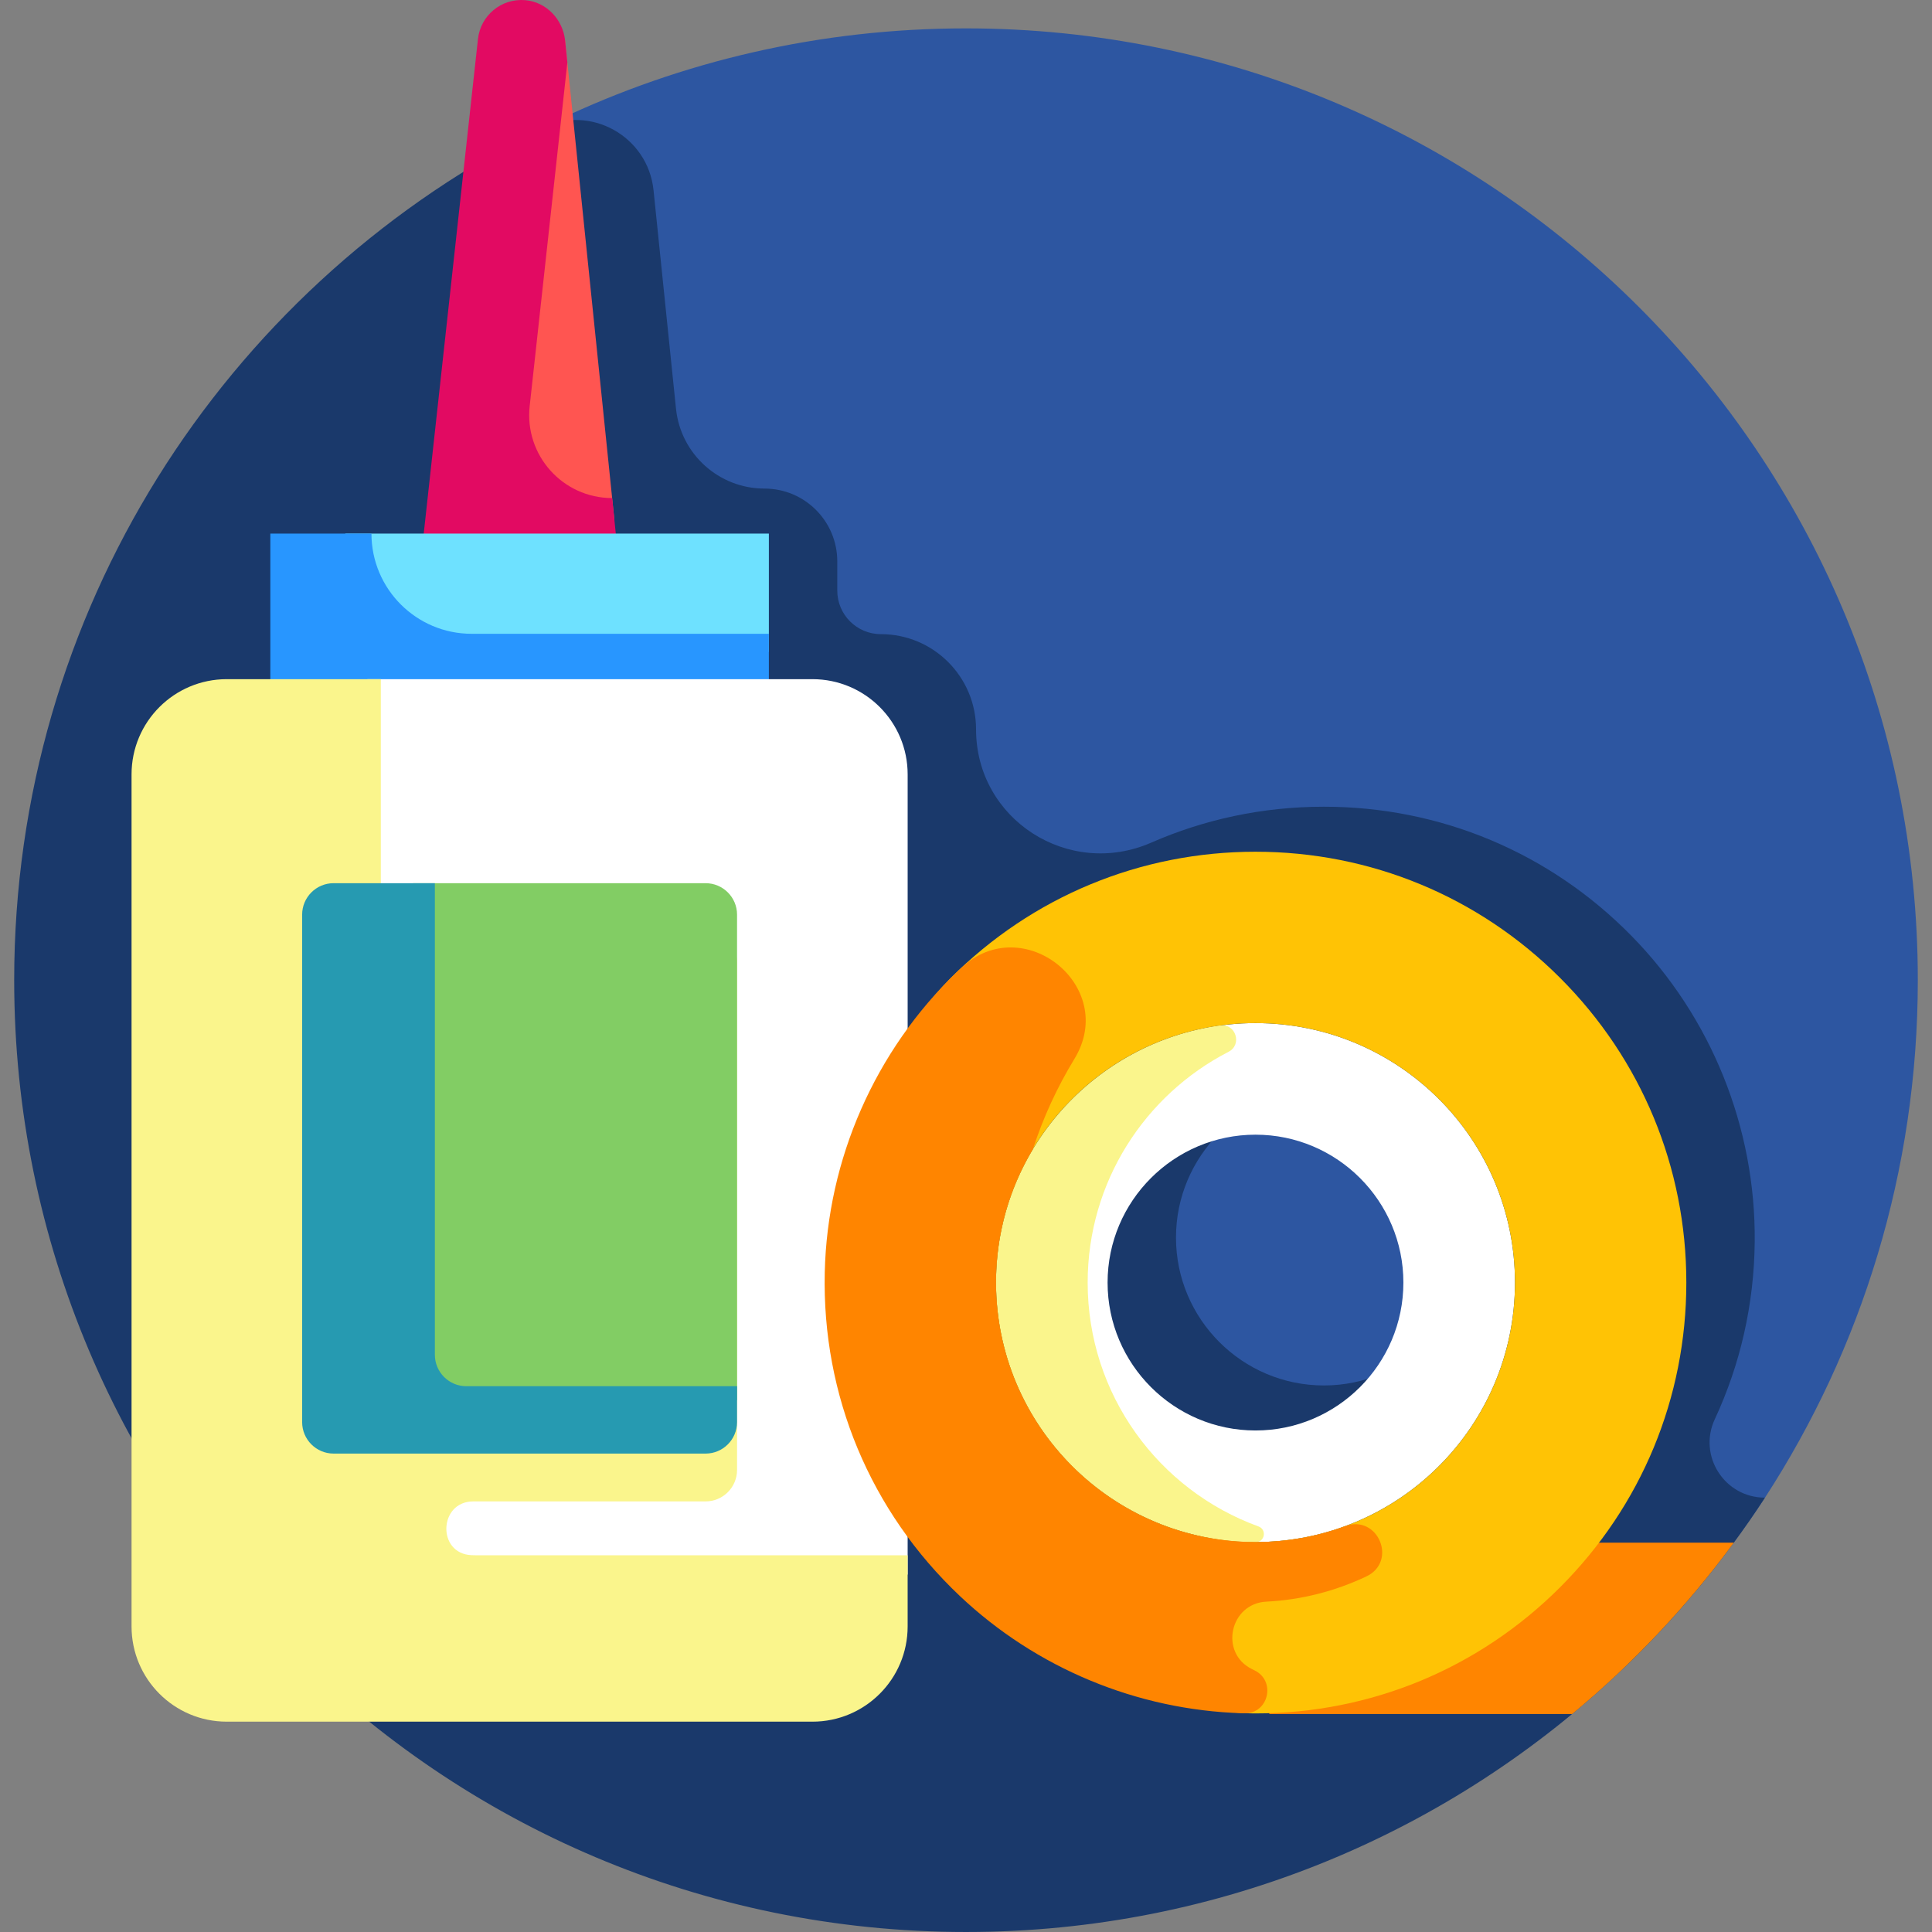 <svg id="Layer_1" enable-background="new 0 0 511.271 511.271" height="512" viewBox="0 0 511.271 511.271" width="512" xmlns="http://www.w3.org/2000/svg"><rect x="0" y="0" width="511.271" height="511.271" fill="#808080" stroke="none"/><g><g><path d="m507.516 259.39c0 50.497-14.86 97.523-40.445 136.944-44.897 69.177-123.877 98.188-212.49 98.188-139.11 0-233.952-96.022-233.952-235.132 0-100.481 41.962-187.219 127.063-227.644 32.716-15.54 69.314-24.236 107.943-24.236 139.11 0 251.881 112.77 251.881 251.88z" fill="#2d56a1"/></g><path d="m467.06 396.327h-.005c-10.673 0-17.772-11.075-13.266-20.75 6.768-14.533 10.408-30.46 10.567-46.944.293-30.193-11.485-59.458-32.641-81.001-21.617-22.012-50.561-34.149-81.369-34.149-16.366 0-31.786 3.416-45.682 9.502-21.853 9.571-46.368-6.114-46.368-29.972 0-13.916-11.281-25.196-25.196-25.196-6.368 0-11.53-5.162-11.53-11.53v-7.732c0-10.638-8.624-19.262-19.262-19.262-12.069 0-22.183-9.128-23.417-21.133l-5.944-57.821c-1.469-14.291-16.769-22.838-29.624-16.423-.087.044-.175.087-.262.131.006-.009.012-.019.018-.028-3.027 1.515-2.429 1.218-2.534 1.272l-.003.024c-81.222 41.801-136.787 126.44-136.787 224.075 0 138.851 112.582 251.88 251.881 251.88 67.399 0 128.607-26.479 173.808-69.595h.019c14.229-13.564 27.016-29.031 37.597-45.348zm-116.714-107.967c21.581 0 39.138 17.557 39.138 39.138s-17.557 39.139-39.138 39.139-39.139-17.558-39.139-39.139c0-21.58 17.557-39.138 39.139-39.138z" fill="#1a396b"/><g><path d="m162.6 137.708-13.088-127.314c-.607-5.905-13.118 127.314-13.118 127.314z" fill="#ff5551"/><path d="m140.172 107.461 9.971-90.931-.592-5.763c-.576-5.602-4.94-10.248-10.551-10.724-6.34-.538-11.835 4.072-12.514 10.274l-15.743 143.567h53.52l-2.27-22.077c-13.07-.001-23.245-11.353-21.821-24.346z" fill="#e20a62"/><path d="m91.39 141.205h112.077v31.3h-112.077z" fill="#6ee1ff"/><path d="m98.299 141.205h-26.76v74.686h131.928v-48.168h-78.65c-14.646 0-26.518-11.873-26.518-26.518z" fill="#2896ff"/><path d="m97.258 416.684h142.936v-211.758c0-13.916-11.281-25.196-25.196-25.196h-117.792c.033.565.051 1.131.051 1.698v235.256z" fill="#fff"/><path d="m125.973 411.579c-.416 0-.831-.01-1.242-.03-9.147-.444-8.641-14.227.517-14.227h61.469c4.602 0 8.332-3.73 8.332-8.332v-134.282c0-4.602-3.73-8.332-8.332-8.332h-85.94v-66.646h-40.768c-13.916 0-25.196 11.281-25.196 25.196v225.487c0 13.916 11.281 25.196 25.196 25.196h154.988c13.916 0 25.196-11.281 25.196-25.196v-18.833h-114.22z" fill="#faf58c"/><path d="m195.049 370.522v-128.469c0-4.602-3.731-8.332-8.332-8.332h-77.417v136.802h85.749z" fill="#82cd64"/><path d="m123.412 366.838c-4.602 0-8.332-3.73-8.332-8.332v-124.785h-26.791c-4.602 0-8.332 3.73-8.332 8.332v134.283c0 4.602 3.731 8.332 8.332 8.332h98.428c4.602 0 8.332-3.73 8.332-8.332v-9.497h-71.637z" fill="#269ab1"/><g><path d="m332.243 300.274c21.581 0 39.139 17.557 39.139 39.138s-17.557 39.139-39.139 39.139c-21.581 0-39.139-17.558-39.139-39.139.001-21.581 17.558-39.138 39.139-39.138m0-29.529c-37.924 0-59.176 30.744-59.176 68.668s21.252 68.668 59.176 68.668 68.668-30.744 68.668-68.668c0-37.925-30.744-68.668-68.668-68.668z" fill="#fff"/></g><g><path d="m287.832 339.412c0-26.615 15.146-49.681 37.287-61.072 3.689-1.898 1.9-7.54-2.211-6.983-33.11 4.492-59.333 32.942-59.333 68.055 0 37.924 30.744 68.668 68.668 68.668h.124c2.375-.004 2.905-3.323.673-4.134-26.37-9.584-45.208-34.851-45.208-64.534z" fill="#faf58c"/></g><path d="m335.904 408.241v45.348h80.145c16.06-13.281 30.433-28.524 42.779-45.348z" fill="#ff8500"/><g><path d="m332.243 270.745c37.924 0 68.668 30.744 68.668 68.668s-30.744 68.668-68.668 68.668-68.668-30.744-68.668-68.668c.001-37.925 30.744-68.668 68.668-68.668m0-45.349c-30.455 0-59.087 11.86-80.622 33.394-21.535 21.535-22.469 50.167-22.469 80.622s3.893 47.293 25.428 68.828 47.208 45.188 77.663 45.188 59.087-11.86 80.622-33.395 33.394-50.167 33.394-80.622-11.86-59.087-33.395-80.622c-21.534-21.533-50.166-33.393-80.621-33.393z" fill="#ffc305"/></g><path d="m361.561 417.187c8.368-3.959 3.096-16.518-5.591-13.318-7.394 2.724-15.386 4.211-23.726 4.211-25.294 0-47.382-13.679-59.292-34.041-.044-.076-.088-.152-.132-.228-4.613-7.957-7.678-16.924-8.776-26.489-.001.011-.002.022-.003.033-.301-2.607-.464-5.255-.464-7.943 0-12.913 3.57-24.989 9.769-35.306 2.727-8.407 6.43-16.42 10.983-23.892 11.684-19.175-13.57-39.432-29.959-24.082-.393.368-.784.74-1.174 1.115-21.612 20.814-34.25 49.478-34.937 79.475-.745 32.573 12.059 63.252 35.766 85.646 20.185 19.068 46.82 30.14 74.574 31.004.232.007.464.014.696.02 6.419.162 8.46-8.557 2.685-11.366-.225-.11-.45-.22-.674-.331-8.689-4.3-5.847-17.376 3.836-17.849 9.207-.451 18.193-2.768 26.419-6.659z" fill="#ff8500"/></g></g></svg>